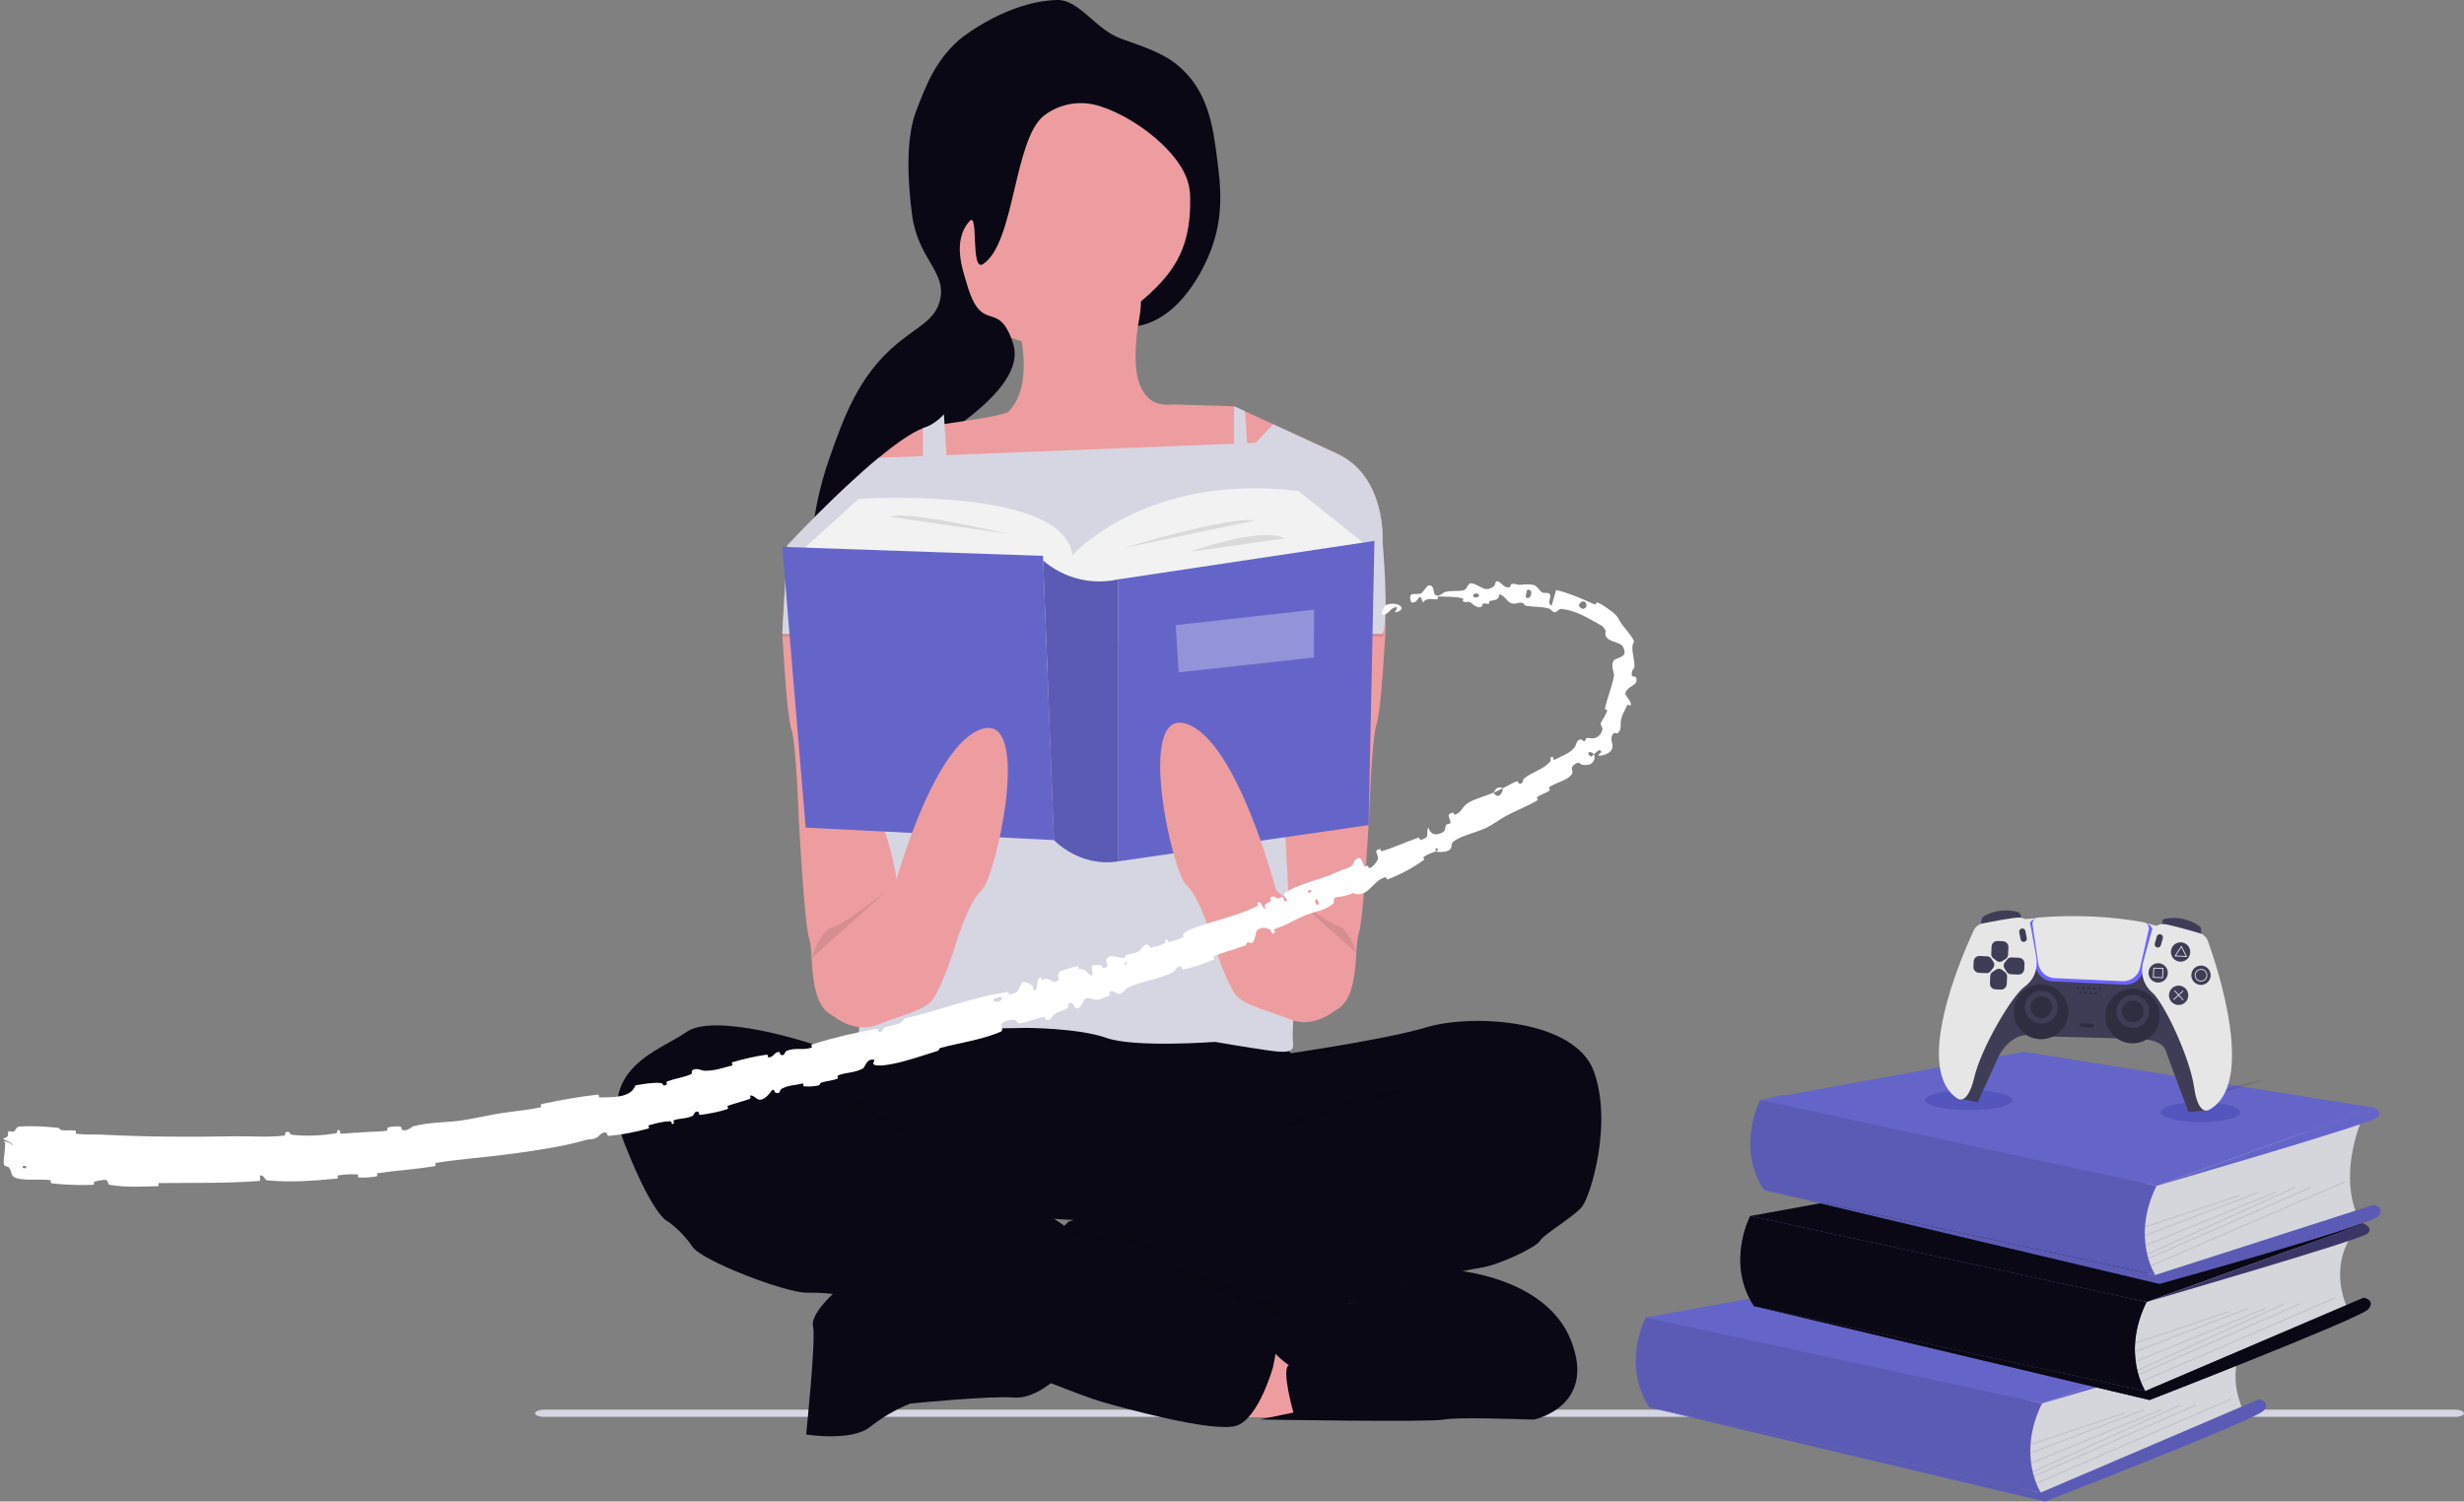 <svg width="617" height="376" viewBox="0 0 617 376" fill="none" xmlns="http://www.w3.org/2000/svg">
<rect x="0" y="0" width="617" height="376" fill="#808080" stroke="none"/>
<g clip-path="url(#clip0_208_2)">
<path d="M617 353.904C617 354.406 615.999 354.808 614.752 354.808H136.248C135.001 354.808 134 354.406 134 353.904C134 353.403 135.001 353.001 136.248 353.001H614.752C615.999 353.001 617 353.403 617 353.904Z" fill="#D6D6E3"/>
<path d="M264.827 86.687C283.316 86.687 298.305 71.671 298.305 53.149C298.305 34.627 283.316 19.612 264.827 19.612C246.338 19.612 231.349 34.627 231.349 53.149C231.349 71.671 246.338 86.687 264.827 86.687Z" fill="#ED9DA0"/>
<path d="M280.752 9.698C288.126 12.294 292.345 13.781 296.209 17.51C302.737 23.811 303.817 32.231 304.816 40.056C305.601 46.177 306.612 54.089 303.03 63.132C301.809 66.217 295.885 79.965 284.549 81.701C282.323 82.043 277.096 82.132 278.602 81.018C292.548 70.706 298.499 64.481 298.01 48.587C297.708 38.714 282.645 28.049 273.702 26.133C271.552 25.693 269.334 25.723 267.198 26.222C265.061 26.72 263.058 27.675 261.324 29.021C253.807 35.203 254.127 60.768 246.2 66.111C242.94 68.309 245.113 52.838 242.815 55.344C238.283 60.295 241.19 67.87 242.005 70.762C245.869 84.457 249.915 74.331 253.684 86.024C257.758 98.649 229.587 112.279 228.371 115.098C226.258 120.002 248.911 138.143 240.618 142.177C230.092 147.301 221.794 140.628 216.902 146.351C214.167 149.546 215.646 152.935 210.705 162.883C209.092 166.13 208.281 167.754 207.571 167.696C204.19 167.424 198.722 140.331 207.571 115.1C211.284 104.511 214.921 94.139 224.668 86.025C229.823 81.736 234.147 80.193 235.377 75.184C237.135 68.027 229.835 64.975 228.373 53.685C227.373 45.964 226.67 34.922 229.394 27.844C231.963 21.159 234.194 15.358 240.033 10.098C241.434 8.833 252.756 0.244 264.759 0.002C270.285 -0.109 274.346 7.439 280.752 9.694V9.698Z" fill="#090814"/>
<path d="M511.338 351.445L421.065 351.004L412.095 329.928L443.812 327.621L438.284 304.515L501.018 296.37L440.946 275.449L446.252 274.186L542.847 289.973L537.526 326.033L529.923 345.852L511.338 351.445Z" fill="#6565C9"/>
<path d="M562.841 334.651C562.841 334.651 556.864 341.961 561.61 353.013L513.873 373.754L509.292 374.716L507.182 365.469L508.593 353.798V347.42L562.841 334.651Z" fill="#D5D6DB"/>
<path d="M412.095 329.927L478.167 317.86L565.716 331.833L511.338 351.445L412.095 329.927Z" fill="#6565C9"/>
<path d="M412.095 329.924C412.095 329.924 405.916 341.653 413.037 352.486L511.016 373.755C511.016 373.755 504.934 364.412 511.33 351.445L412.095 329.924Z" fill="#6565C9"/>
<path opacity="0.1" d="M412.095 329.924C412.095 329.924 405.916 341.653 413.037 352.486L511.016 373.755C511.016 373.755 504.934 364.412 511.33 351.445L412.095 329.924Z" fill="black"/>
<path d="M511.016 373.755L565.716 350.372C565.716 350.372 568.775 351.032 566.797 353.275C564.819 355.518 512.071 375.998 512.071 375.998L413.036 352.485L511.016 373.755Z" fill="#6565C9"/>
<path opacity="0.1" d="M511.016 373.755L565.716 350.372C565.716 350.372 568.775 351.032 566.797 353.275C564.819 355.518 512.071 375.998 512.071 375.998L413.036 352.485L511.016 373.755Z" fill="black"/>
<path opacity="0.1" d="M532.071 353.698L508.411 361.606L508.494 361.857L532.154 353.949L532.071 353.698Z" fill="black"/>
<path opacity="0.1" d="M536.808 352.912L508.402 363.733L508.495 363.98L536.902 353.159L536.808 352.912Z" fill="black"/>
<path opacity="0.1" d="M541.16 352.874L508.56 366.241L508.66 366.486L541.26 353.118L541.16 352.874Z" fill="black"/>
<path opacity="0.1" d="M545.893 351.73L508.941 368.452L509.049 368.693L546.002 351.971L545.893 351.73Z" fill="black"/>
<path opacity="0.1" d="M549.857 351.713L509.234 369.528L509.34 369.77L549.963 351.955L549.857 351.713Z" fill="black"/>
<path opacity="0.1" d="M558.568 350.255L509.848 371.335L509.952 371.577L558.673 350.497L558.568 350.255Z" fill="black"/>
<path d="M565.716 331.832C565.716 331.832 568.116 332.8 566.707 334.3C565.299 335.8 511.33 351.444 511.33 351.444L565.716 331.832Z" fill="#6565C9"/>
<path d="M589.028 309.239C589.028 309.239 583.051 316.547 587.799 327.602L540.062 348.343L535.481 349.31L533.371 340.063L534.803 328.396V322.009L589.028 309.239Z" fill="#D5D6DB"/>
<path d="M438.285 304.513L504.354 292.449L591.904 306.421L537.526 326.033L438.285 304.513Z" fill="#090814"/>
<path d="M438.274 304.513C438.274 304.513 432.092 316.241 439.213 327.074L537.192 348.343C537.192 348.343 531.113 338.993 537.516 326.031L438.274 304.513Z" fill="#3A3768"/>
<path d="M438.274 304.513C438.274 304.513 432.092 316.241 439.213 327.074L537.192 348.343C537.192 348.343 531.113 338.993 537.516 326.031L506.532 319.312L438.274 304.513Z" fill="#090814"/>
<path d="M537.203 348.343L591.907 324.96C591.907 324.96 594.964 325.62 592.985 327.863C591.006 330.106 538.258 350.585 538.258 350.585L439.224 327.073L537.203 348.343Z" fill="#3A3768"/>
<path d="M537.203 348.343L591.907 324.96C591.907 324.96 594.964 325.62 592.985 327.863C591.006 330.106 538.258 350.585 538.258 350.585L439.224 327.073L537.203 348.343Z" fill="#090814"/>
<path opacity="0.1" d="M532.719 328.395C532.719 328.395 527.445 334.736 532.719 344.248V328.395Z" fill="black"/>
<path opacity="0.1" d="M558.259 328.29L534.599 336.198L534.683 336.448L558.343 328.541L558.259 328.29Z" fill="black"/>
<path opacity="0.1" d="M563 327.503L534.594 338.324L534.688 338.571L563.094 327.75L563 327.503Z" fill="black"/>
<path opacity="0.1" d="M567.349 327.46L534.749 340.827L534.849 341.072L567.449 327.704L567.349 327.46Z" fill="black"/>
<path opacity="0.1" d="M572.085 326.317L535.133 343.039L535.241 343.279L572.194 326.557L572.085 326.317Z" fill="black"/>
<path opacity="0.1" d="M576.044 326.296L535.422 344.111L535.528 344.353L576.15 326.538L576.044 326.296Z" fill="black"/>
<path opacity="0.1" d="M584.757 324.838L536.037 345.918L536.142 346.161L584.862 325.081L584.757 324.838Z" fill="black"/>
<path d="M591.905 306.421C591.905 306.421 594.303 307.388 592.897 308.886C591.491 310.384 537.529 326.03 537.529 326.03L591.905 306.421Z" fill="#3A3768"/>
<path d="M591.507 280.168C591.507 280.168 585.53 293.294 590.276 304.344L542.538 319.273L537.967 320.241L535.858 310.993L537.269 299.323V292.938L591.507 280.168Z" fill="#D5D6DB"/>
<path d="M440.772 275.444L506.844 263.378L594.393 277.35L540.015 296.96L440.772 275.444Z" fill="#6565C9"/>
<path d="M440.772 275.442C440.772 275.442 434.582 287.17 441.703 298.003L539.682 319.272C539.682 319.272 533.6 309.922 540.004 296.962L440.772 275.442Z" fill="#6565C9"/>
<path opacity="0.1" d="M440.772 275.442C440.772 275.442 434.582 287.17 441.703 298.003L539.682 319.272C539.682 319.272 533.6 309.922 540.004 296.962L440.772 275.442Z" fill="black"/>
<path d="M539.693 319.272L594.392 301.702C594.392 301.702 597.452 302.362 595.474 304.605C593.496 306.848 540.747 321.514 540.747 321.514L441.713 298.003L539.693 319.272Z" fill="#6565C9"/>
<path opacity="0.1" d="M539.693 319.272L594.392 301.702C594.392 301.702 597.452 302.362 595.474 304.605C593.496 306.848 540.747 321.514 540.747 321.514L441.713 298.003L539.693 319.272Z" fill="black"/>
<path opacity="0.1" d="M560.75 299.218L537.09 307.126L537.173 307.377L560.833 299.469L560.75 299.218Z" fill="black"/>
<path opacity="0.1" d="M565.489 298.432L537.083 309.253L537.177 309.5L565.583 298.679L565.489 298.432Z" fill="black"/>
<path opacity="0.1" d="M569.835 298.391L537.235 311.759L537.335 312.003L569.935 298.636L569.835 298.391Z" fill="black"/>
<path opacity="0.1" d="M574.574 297.245L537.622 313.968L537.731 314.208L574.683 297.486L574.574 297.245Z" fill="black"/>
<path opacity="0.1" d="M578.535 297.227L537.913 315.042L538.018 315.284L578.641 297.469L578.535 297.227Z" fill="black"/>
<path opacity="0.1" d="M587.247 295.771L538.527 316.851L538.632 317.094L587.352 296.013L587.247 295.771Z" fill="black"/>
<path d="M594.392 277.349C594.392 277.349 596.792 278.317 595.384 279.817C593.975 281.317 540.016 296.961 540.016 296.961L594.392 277.349Z" fill="#6565C9"/>
<path opacity="0.1" d="M567.32 270.353C567.32 270.353 557.912 271.78 556.156 273.717L567.32 270.353Z" fill="black"/>
<path opacity="0.1" d="M544.699 279.635C545.651 278.919 546.664 278.289 547.727 277.751C549.269 276.917 550.766 276 552.211 275.006" fill="black"/>
<path d="M316.256 226.066C316.256 226.066 327.718 256.085 334.236 253.083C340.753 250.081 338.986 237.323 340.229 233.825C341.472 230.328 342.851 203.806 342.851 203.806C342.851 203.806 343.48 185.044 344.723 181.245C345.877 177.754 346.813 160.156 346.97 157.386V157.019L345.734 135.254L338.737 133.506L322.511 139.514L320.264 152.37L319.387 157.39L319.013 159.529L316.256 226.066Z" fill="#ED9DA0"/>
<path d="M226.62 227.379C226.62 227.379 215.157 257.399 208.64 254.397C202.123 251.395 203.891 238.637 202.647 235.139C201.403 231.642 200.025 205.12 200.025 205.12C200.025 205.12 199.395 186.358 198.153 182.558C196.999 179.068 196.063 161.47 195.906 158.7V158.332L197.149 136.568L204.147 134.819L220.374 140.823L222.621 153.679L223.498 158.699L223.872 160.838L226.62 227.379Z" fill="#ED9DA0"/>
<path d="M222.125 257.278C222.125 257.278 213.382 266.907 216.626 268.656C219.871 270.405 240.854 303.179 240.854 303.179C240.854 303.179 309.776 311.682 322.777 298.923C335.778 286.164 335.513 263.372 335.513 263.372C335.513 263.372 325.067 265.624 323.931 264.401C322.795 263.178 316.537 257.278 316.537 257.278C316.537 257.278 228.118 251.905 222.125 257.278Z" fill="#090814"/>
<path d="M346.201 135.572L323.727 153.584L316.932 154.079L314.437 154.26L272.534 157.337L229.085 154.154L222.62 153.681L214.379 153.08L197.149 136.567C197.149 136.567 209.345 123.479 220.028 114.645C224.238 111.155 228.216 108.334 231.116 107.223L231.61 107.051C233.433 106.338 251.294 104.473 252.594 103.005C261.03 94.292 252.594 73.519 252.594 73.519C252.594 73.519 289.805 54.261 285.31 79.523C280.815 104.784 293.365 101.046 293.884 101.285L309.033 101.738L311.797 103.008L318.846 106.243L334.751 113.552C347.235 119.309 346.201 135.572 346.201 135.572Z" fill="#ED9DA0"/>
<path opacity="0.1" d="M346.253 159.452H195.904V159.084L197.148 137.32C197.148 137.32 209.345 124.231 220.028 115.398L314.422 111.648L318.812 107.01L334.716 114.317C347.204 120.064 346.201 136.329 346.201 136.329C346.201 136.329 347.909 155.174 346.253 159.452Z" fill="black"/>
<path d="M346.253 158.701H195.904V158.333L197.148 136.569C197.148 136.569 209.345 123.481 220.028 114.647L314.422 110.897L318.812 106.259L334.716 113.567C347.204 119.313 346.201 135.578 346.201 135.578C346.201 135.578 347.909 154.424 346.253 158.701Z" fill="#D6D6E3"/>
<path d="M311.761 102.987L314.271 141.33L316.961 154.088L319.014 163.845C319.014 163.845 324.258 238.894 322.757 242.646C321.257 246.399 323.506 249.401 323.821 251.397C324.136 253.393 323.506 258.407 323.753 260.658C324 262.909 323.753 263.907 318.017 263.105C312.281 262.302 304.278 260.906 304.278 260.906C304.278 260.906 284.051 262.407 277.06 259.908C270.07 257.409 256.833 257.401 256.833 257.401C256.833 257.401 236.853 257.904 230.366 257.154C223.878 256.404 220.372 265.162 216.132 262.655C211.892 260.149 221.121 235.893 224.118 228.883C227.115 221.873 220.125 204.117 220.125 204.117L229.115 154.155L231.116 142.83V107.226L231.61 107.054C233.434 106.341 235.062 105.204 236.359 103.737L238.607 139.565L309.028 142.072V101.747" fill="#D6D6E3"/>
<path d="M304.061 354.512L333.78 355.465L329.517 333.388L306.75 335.557L304.061 354.512Z" fill="#ED9DA0"/>
<path d="M396.147 302.181C394.146 304.68 386.408 309.183 385.658 310.684C384.909 312.186 375.672 316.688 370.922 317.439C366.172 318.189 351.197 321.447 348.447 323.195C346.477 324.456 330.662 328.449 320.271 330.663C317.457 331.33 314.609 331.844 311.739 332.202C307.243 332.449 258.054 315.689 258.054 315.689L267.538 305.933L268.063 305.751C270.745 304.844 283.136 300.648 290.013 298.651C297.76 296.4 306.749 287.146 306.749 287.146C306.749 287.146 319.98 282.643 321.733 282.14C323.485 281.638 317.237 264.631 317.237 264.631C317.237 264.631 345.952 260.639 357.19 257.252C368.428 253.865 394.401 255.12 399.143 268.381C403.885 281.642 398.177 299.682 396.147 302.181Z" fill="#090814"/>
<path d="M265.289 344.456C265.289 344.456 259.553 350.46 253.805 349.964C248.056 349.469 227.966 351.465 227.966 351.465C224.325 352.92 220.915 354.9 217.845 357.342C213.147 361.049 201.865 359.217 201.865 359.217C201.865 359.217 204.36 335.204 203.596 332.199C202.832 329.195 208.533 324.042 208.533 324.042L215.276 322.324L232.356 317.941L256.832 326.444L265.289 344.456Z" fill="#090814"/>
<path opacity="0.1" d="M320.268 330.662C317.453 331.329 314.605 331.843 311.735 332.201C307.24 332.448 258.05 315.688 258.05 315.688L267.534 305.931L268.059 305.75C269.558 306.808 270.786 307.716 271.663 308.406C275.791 311.664 279.776 307.408 281.274 307.408C282.773 307.408 295.754 318.165 295.754 318.165C295.754 318.165 307.74 320.919 309.741 323.418C311.741 325.917 318.73 325.422 319.974 327.168C320.347 327.713 320.392 329.041 320.268 330.662Z" fill="black"/>
<path d="M227.969 265.655C227.969 265.655 215.847 266.353 208.857 263.403C201.867 260.454 178.644 253.647 171.901 258.428C165.159 263.208 148.924 267.433 156.416 286.451C163.907 305.469 167.405 305.964 167.405 305.964C169.723 307.706 171.746 309.809 173.398 312.194C175.645 315.699 196.622 323.699 201.866 323.699C207.11 323.699 216.347 323.699 229.33 332.705C242.313 341.711 254.054 342.714 254.054 342.714C254.054 342.714 270.538 349.469 275.67 350.969C280.802 352.47 304.25 358.969 309.749 356.973C315.248 354.977 318.739 342.457 318.739 342.457C318.739 342.457 321.234 331.199 319.983 329.452C318.732 327.705 311.742 328.199 309.749 325.702C307.756 323.205 295.762 320.449 295.762 320.449C295.762 320.449 282.809 309.687 281.311 309.687C279.813 309.687 275.827 313.935 271.699 310.685C263.477 304.583 254.838 299.065 245.846 294.172C236.359 289.167 227.969 265.655 227.969 265.655Z" fill="#090814"/>
<path opacity="0.1" d="M203.598 272.912C205.757 272.47 207.988 272.534 210.117 273.097C212.247 273.661 214.218 274.709 215.877 276.161C221.87 281.167 242.037 291.216 242.037 291.216" fill="black"/>
<path opacity="0.1" d="M353.445 272.597C353.445 272.597 326.722 276.649 321.733 282.15L353.445 272.597Z" fill="black"/>
<path d="M384.16 355.465H382.983C378.757 355.315 364.442 354.865 361.685 355.465C358.441 356.216 315.484 355.465 315.484 355.465L323.882 353.717C323.882 353.717 320.765 342.775 322.743 341.866C322.743 341.866 311.506 334.451 319.979 329.445C328.452 324.44 337.584 326.549 337.584 326.549L358.853 319.329L362.936 317.938C362.936 317.938 386.906 319.191 393.396 335.702C399.886 352.213 384.16 355.465 384.16 355.465Z" fill="#090814"/>
<path d="M201.739 136.945L214.999 124.937C214.999 124.937 266.414 121.56 268.541 139.069C268.541 139.069 286.769 118.311 325.103 122.934L341.322 135.872L296.492 155.58L252.929 170.717L220.842 156.331L201.739 136.945Z" fill="#F2F2F2"/>
<path d="M195.874 136.945L201.743 207.243L263.923 210.373L261.224 140.375L261.171 139.196L195.874 136.945Z" fill="#6565C9"/>
<path d="M344.17 135.444L280.027 145.08V215.692L342.709 206.619L344.17 135.444Z" fill="#6565C9"/>
<path opacity="0.3" d="M329.044 152.676L294.396 156.533L295.152 168.361L329.022 164.654L329.044 152.676Z" fill="white"/>
<path d="M205.111 244.888L208.64 254.396C208.64 254.396 213.884 258.899 219.623 256.648C225.362 254.396 230.366 253.278 232.861 251.086C235.355 248.895 238.854 237.885 238.854 237.885C238.854 237.885 242.352 225.877 245.843 222.876C249.334 219.874 258.579 178.514 245.843 182.559C233.107 186.604 223.368 224.129 223.368 224.129C223.368 224.129 221.121 226.875 217.877 227.131C214.633 227.386 208.138 226.628 206.888 229.382C205.638 232.136 201.366 239.387 205.111 244.888Z" fill="#ED9DA0"/>
<path d="M280.027 145.073C276.743 145.814 273.331 145.776 270.065 144.96C266.799 144.144 263.768 142.574 261.216 140.375L263.92 210.366C263.92 210.366 270.288 217.27 280.027 215.694V145.073Z" fill="#6565C9"/>
<path opacity="0.1" d="M280.027 145.073C276.743 145.814 273.331 145.776 270.065 144.96C266.799 144.144 263.768 142.574 261.216 140.375L263.92 210.366C263.92 210.366 270.288 217.27 280.027 215.694V145.073Z" fill="black"/>
<path opacity="0.1" d="M281.525 137.186C281.525 137.186 307.618 129.193 314.421 130.319L281.525 137.186Z" fill="black"/>
<path opacity="0.1" d="M252.339 133.697C252.339 133.697 227.047 127.693 222.822 129.396L252.339 133.697Z" fill="black"/>
<path opacity="0.1" d="M297.976 138.183C297.976 138.183 315.426 131.772 321.732 134.821L297.976 138.183Z" fill="black"/>
<path opacity="0.1" d="M289.189 298.961C291.893 296.927 294.771 295.136 297.79 293.61C302.284 291.441 310.525 285.812 310.525 285.812" fill="black"/>
<path opacity="0.1" d="M222.821 222.374C222.821 222.374 211.875 231.342 208.587 232.13C205.299 232.918 203.268 239.913 203.268 239.913" fill="black"/>
<path d="M337.737 243.552L334.246 253.084C334.246 253.084 329.002 257.587 323.257 255.335C317.512 253.083 312.522 251.965 310.02 249.774C307.517 247.582 304.026 236.573 304.026 236.573C304.026 236.573 300.535 224.565 297.037 221.563C293.538 218.561 284.301 177.202 297.037 181.246C309.773 185.291 319.512 222.816 319.512 222.816C319.512 222.816 321.759 225.563 325.003 225.818C328.247 226.074 334.742 225.316 335.992 228.07C337.242 230.824 341.481 238.074 337.737 243.552Z" fill="#ED9DA0"/>
<path opacity="0.1" d="M322.346 223.197C322.346 223.197 331.989 231.061 334.895 231.753C337.801 232.445 339.584 238.577 339.584 238.577" fill="black"/>
<ellipse cx="493" cy="275.5" rx="11" ry="2.5" fill="#5555BE"/>
<ellipse cx="551" cy="278.5" rx="10" ry="2.5" fill="#5555BE"/>
<path d="M554.168 256.132C554.147 256.009 554.152 255.884 554.185 255.764C554.217 255.644 554.275 255.532 554.356 255.437C554.436 255.342 554.536 255.265 554.648 255.213C554.761 255.161 554.884 255.134 555.008 255.134L556.008 252.281L556.959 253.531L555.864 256.049C555.849 256.258 555.758 256.455 555.609 256.601C555.459 256.748 555.261 256.834 555.052 256.844C554.843 256.855 554.638 256.788 554.475 256.656C554.312 256.525 554.203 256.339 554.168 256.132Z" fill="#FFB6B6"/>
<path d="M564.294 241.556C564.304 241.536 564.314 241.516 564.324 241.496C564.321 241.496 564.317 241.497 564.314 241.496L564.294 241.556Z" fill="#2F2E41"/>
<path d="M497.813 238.598C499.542 237.875 500.936 236.526 501.716 234.821C501.794 234.652 502.052 234.781 501.974 234.949C501.159 236.723 499.706 238.123 497.905 238.871C497.733 238.943 497.642 238.669 497.813 238.598Z" fill="white"/>
<path d="M543.341 234.109C545.071 233.387 546.465 232.038 547.245 230.332C547.322 230.163 547.58 230.292 547.503 230.461C546.688 232.234 545.234 233.635 543.433 234.383C543.261 234.454 543.171 234.18 543.341 234.109Z" fill="white"/>
<path d="M490.436 274.399L491.395 275.214L495.228 276.06L500.005 265.567C500.005 265.567 503.006 257.45 510.294 259.467L533.982 260.113C533.982 260.113 541.283 259.696 542.329 263.181C542.527 263.841 548.016 278.474 548.016 278.474L552.346 278.06L552.383 265.797L543.235 241.59L525.522 239.678L507.161 240.121L490.436 274.399Z" fill="#3F3D56"/>
<path d="M510.786 260.228C514.563 260.398 517.762 257.472 517.933 253.691C518.103 249.911 515.18 246.708 511.404 246.538C507.628 246.368 504.428 249.294 504.257 253.074C504.087 256.855 507.01 260.057 510.786 260.228Z" fill="#2F2E41"/>
<path d="M533.719 261.262C537.495 261.433 540.695 258.506 540.865 254.726C541.036 250.946 538.113 247.743 534.336 247.573C530.56 247.402 527.361 250.329 527.19 254.109C527.02 257.889 529.943 261.092 533.719 261.262Z" fill="#2F2E41"/>
<path d="M504.112 230.592L506.952 230.166C506.952 230.166 528.286 228.095 541.523 232.28L540.381 235.077L504.94 233.267L504.112 230.592Z" fill="#E6E6E6"/>
<path d="M532.03 246.572L514.041 245.76C511.856 245.662 510.037 244.062 509.714 241.958L508.19 232.012C508.156 231.795 508.168 231.573 508.225 231.361C508.281 231.148 508.381 230.95 508.519 230.779C508.663 230.599 508.842 230.451 509.045 230.343C509.248 230.236 509.472 230.171 509.701 230.154C519.242 229.403 528.637 229.824 537.626 231.407C537.849 231.445 538.063 231.528 538.253 231.652C538.443 231.776 538.605 231.938 538.73 232.127C538.851 232.307 538.933 232.511 538.972 232.724C539.011 232.938 539.006 233.157 538.956 233.369L536.695 243.114C536.207 245.217 534.245 246.672 532.03 246.572Z" fill="#6C63FF"/>
<path d="M496.037 231.836L496.179 230.429C496.202 230.21 496.276 229.999 496.398 229.815C496.519 229.631 496.683 229.48 496.875 229.373C498.043 228.727 501.176 227.329 505.049 228.311C505.321 228.38 505.565 228.531 505.748 228.744C505.931 228.957 506.044 229.222 506.072 229.501L506.144 230.24L496.037 231.836Z" fill="#3F3D56"/>
<path d="M551.175 234.323L541.253 231.823L541.474 230.652C541.5 230.514 541.567 230.386 541.665 230.286C541.764 230.186 541.89 230.117 542.028 230.089C546.588 229.16 549.949 231.327 550.871 232.014C550.958 232.079 551.029 232.164 551.079 232.261C551.128 232.358 551.155 232.466 551.156 232.575L551.175 234.323Z" fill="#3F3D56"/>
<path d="M490.889 275.341C490.648 275.333 490.414 275.256 490.215 275.118C487.604 273.43 486.062 270.482 485.635 266.36C485.282 262.954 485.685 258.718 486.831 253.769C488.864 244.994 492.687 236.304 494.236 232.975C494.441 232.536 494.747 232.151 495.128 231.851C495.509 231.552 495.955 231.346 496.43 231.25C499.34 230.671 504.418 229.709 505.73 229.768C507.529 229.849 508.425 231.588 508.434 231.605L508.439 231.62L509.709 238.546L509.704 238.645C510.443 241.636 509.699 243.738 508.945 244.975C508.126 246.318 507.116 246.962 507.106 246.968C505.517 248.07 502.842 251.73 500.129 256.52C497.31 261.497 495.163 266.436 494.387 269.733C493.438 273.769 492.258 274.964 491.437 275.256C491.261 275.32 491.075 275.349 490.889 275.341Z" fill="#E6E6E6"/>
<path d="M531.475 245.702L514.477 244.936C513.474 244.889 512.518 244.495 511.773 243.821C511.028 243.148 510.539 242.236 510.391 241.242L508.963 231.571C508.932 231.357 508.944 231.139 509 230.93C509.056 230.72 509.154 230.525 509.288 230.355C509.422 230.186 509.59 230.045 509.78 229.943C509.971 229.841 510.18 229.779 510.396 229.761C519.413 229.019 528.29 229.417 536.782 230.945C536.992 230.983 537.192 231.064 537.37 231.181C537.548 231.299 537.7 231.452 537.817 231.63C537.935 231.808 538.015 232.009 538.053 232.219C538.091 232.429 538.086 232.645 538.039 232.853L535.891 242.333C535.667 243.324 535.102 244.204 534.294 244.821C533.487 245.437 532.489 245.749 531.475 245.702Z" fill="#E6E6E6"/>
<path d="M552.386 278.115C552.199 278.106 552.016 278.06 551.848 277.981C551.055 277.616 549.989 276.32 549.406 272.215C548.93 268.861 547.237 263.749 544.877 258.538C542.606 253.524 540.272 249.638 538.786 248.395C538.779 248.39 537.831 247.658 537.137 246.247C536.497 244.947 535.946 242.786 536.95 239.874L536.956 239.764L538.845 232.984L538.849 232.977C538.859 232.961 539.909 231.31 541.707 231.391C543.019 231.45 547.99 232.866 550.837 233.704C551.301 233.842 551.727 234.087 552.079 234.42C552.432 234.753 552.701 235.164 552.866 235.62C554.109 239.075 557.134 248.074 558.369 256.996C559.065 262.028 559.084 266.283 558.426 269.643C557.63 273.71 555.829 276.507 553.073 277.956C552.864 278.074 552.625 278.129 552.386 278.115Z" fill="#E6E6E6"/>
<path d="M510.962 256.332C513.228 256.434 515.148 254.678 515.25 252.41C515.352 250.141 513.599 248.22 511.333 248.118C509.067 248.015 507.147 249.771 507.045 252.04C506.943 254.308 508.696 256.229 510.962 256.332Z" fill="#3F3D56"/>
<path d="M511.024 254.963C512.534 255.031 513.814 253.86 513.882 252.348C513.951 250.836 512.781 249.555 511.271 249.487C509.76 249.419 508.48 250.589 508.412 252.101C508.344 253.613 509.513 254.894 511.024 254.963Z" fill="#2F2E41"/>
<path d="M533.895 257.366C536.161 257.468 538.08 255.712 538.183 253.444C538.285 251.176 536.531 249.254 534.265 249.152C531.999 249.05 530.08 250.806 529.977 253.074C529.875 255.342 531.629 257.264 533.895 257.366Z" fill="#3F3D56"/>
<path d="M533.957 255.997C535.467 256.065 536.747 254.895 536.815 253.382C536.883 251.87 535.714 250.589 534.204 250.521C532.693 250.453 531.413 251.624 531.345 253.136C531.277 254.648 532.446 255.929 533.957 255.997Z" fill="#2F2E41"/>
<path d="M520.312 247.679C520.487 247.686 520.634 247.551 520.642 247.377C520.65 247.202 520.515 247.055 520.341 247.047C520.166 247.039 520.019 247.174 520.011 247.348C520.003 247.523 520.138 247.671 520.312 247.679Z" fill="#2F2E41"/>
<path d="M521.68 247.74C521.854 247.748 522.002 247.613 522.01 247.439C522.017 247.264 521.883 247.116 521.708 247.108C521.534 247.1 521.386 247.236 521.378 247.41C521.371 247.585 521.505 247.732 521.68 247.74Z" fill="#2F2E41"/>
<path d="M520.996 248.87C521.171 248.878 521.318 248.743 521.326 248.568C521.334 248.394 521.199 248.246 521.025 248.238C520.851 248.23 520.703 248.365 520.695 248.54C520.687 248.714 520.822 248.862 520.996 248.87Z" fill="#2F2E41"/>
<path d="M522.259 248.927C522.433 248.935 522.581 248.8 522.589 248.625C522.596 248.451 522.462 248.303 522.287 248.295C522.113 248.287 521.965 248.422 521.957 248.597C521.95 248.771 522.084 248.919 522.259 248.927Z" fill="#2F2E41"/>
<path d="M523.521 248.984C523.695 248.992 523.843 248.857 523.851 248.682C523.859 248.508 523.724 248.36 523.549 248.352C523.375 248.344 523.228 248.479 523.22 248.654C523.212 248.828 523.347 248.976 523.521 248.984Z" fill="#2F2E41"/>
<path d="M524.783 249.041C524.958 249.049 525.105 248.914 525.113 248.739C525.121 248.565 524.986 248.417 524.812 248.409C524.638 248.401 524.49 248.536 524.482 248.711C524.474 248.885 524.609 249.033 524.783 249.041Z" fill="#2F2E41"/>
<path d="M523.047 247.802C523.222 247.81 523.369 247.675 523.377 247.5C523.385 247.326 523.25 247.178 523.076 247.17C522.902 247.162 522.754 247.297 522.746 247.472C522.738 247.646 522.873 247.794 523.047 247.802Z" fill="#2F2E41"/>
<path d="M524.415 247.864C524.589 247.871 524.737 247.736 524.745 247.562C524.752 247.387 524.618 247.24 524.443 247.232C524.269 247.224 524.121 247.359 524.113 247.533C524.106 247.708 524.24 247.856 524.415 247.864Z" fill="#2F2E41"/>
<path d="M525.782 247.925C525.957 247.933 526.104 247.798 526.112 247.624C526.12 247.449 525.985 247.301 525.811 247.293C525.637 247.286 525.489 247.421 525.481 247.595C525.473 247.77 525.608 247.917 525.782 247.925Z" fill="#2F2E41"/>
<path d="M523.885 257.284L521.15 257.16C521.024 257.155 520.906 257.099 520.821 257.006C520.736 256.914 520.692 256.791 520.697 256.665C520.703 256.539 520.758 256.421 520.851 256.336C520.944 256.251 521.067 256.207 521.192 256.213L523.927 256.336C524.053 256.342 524.171 256.397 524.256 256.49C524.341 256.583 524.385 256.706 524.379 256.831C524.374 256.957 524.318 257.075 524.226 257.16C524.133 257.245 524.01 257.289 523.885 257.284Z" fill="#2F2E41"/>
<path d="M506.704 235.868C506.527 235.859 506.359 235.791 506.225 235.675C506.092 235.559 506.002 235.402 505.969 235.228L505.63 233.426C505.591 233.221 505.636 233.01 505.753 232.838C505.871 232.666 506.052 232.548 506.256 232.509C506.461 232.47 506.672 232.515 506.844 232.632C507.016 232.749 507.134 232.93 507.173 233.135L507.512 234.937C507.534 235.053 507.529 235.173 507.498 235.288C507.467 235.402 507.41 235.508 507.333 235.598C507.255 235.687 507.158 235.758 507.049 235.805C506.94 235.852 506.822 235.873 506.704 235.868Z" fill="#3F3D56"/>
<path d="M540.299 237.277C540.18 237.272 540.065 237.24 539.96 237.184C539.856 237.127 539.766 237.048 539.696 236.952C539.627 236.856 539.58 236.745 539.56 236.628C539.539 236.512 539.545 236.392 539.577 236.277L540.077 234.514C540.134 234.313 540.268 234.144 540.45 234.042C540.632 233.941 540.846 233.916 541.047 233.973C541.247 234.03 541.416 234.164 541.518 234.346C541.619 234.527 541.644 234.742 541.588 234.943L541.088 236.706C541.04 236.877 540.936 237.025 540.792 237.129C540.649 237.233 540.475 237.285 540.299 237.277Z" fill="#3F3D56"/>
<path d="M500.679 240.868C500.421 240.857 500.172 240.766 499.968 240.608L499.115 239.951C498.955 239.828 498.826 239.667 498.741 239.483C498.656 239.3 498.616 239.098 498.625 238.895L498.71 237.006C498.728 236.626 498.895 236.269 499.175 236.013C499.455 235.757 499.825 235.623 500.205 235.639L501.553 235.7C501.932 235.718 502.289 235.885 502.545 236.165C502.8 236.446 502.935 236.816 502.918 237.196L502.832 239.104C502.823 239.301 502.768 239.493 502.671 239.665C502.574 239.837 502.438 239.984 502.275 240.094L501.436 240.656C501.213 240.806 500.948 240.881 500.679 240.868Z" fill="#3F3D56"/>
<path d="M501.007 247.81L499.658 247.749C499.279 247.732 498.923 247.565 498.667 247.284C498.411 247.004 498.277 246.633 498.293 246.254L498.378 244.364C498.388 244.162 498.446 243.964 498.547 243.789C498.649 243.614 498.791 243.465 498.962 243.357L499.87 242.779C500.092 242.638 500.354 242.57 500.617 242.585C500.88 242.6 501.132 242.697 501.337 242.864L502.121 243.499C502.274 243.623 502.396 243.782 502.477 243.962C502.558 244.142 502.596 244.338 502.587 244.535L502.501 246.444C502.484 246.823 502.316 247.18 502.036 247.436C501.756 247.692 501.386 247.827 501.007 247.81Z" fill="#3F3D56"/>
<path d="M505.393 244.051L503.505 243.966C503.303 243.957 503.106 243.899 502.931 243.797C502.755 243.696 502.607 243.553 502.499 243.382L501.922 242.473C501.781 242.25 501.713 241.989 501.728 241.725C501.743 241.462 501.84 241.21 502.006 241.005L502.641 240.219C502.765 240.066 502.924 239.944 503.103 239.863C503.283 239.782 503.48 239.744 503.677 239.753L505.583 239.839C505.962 239.856 506.318 240.024 506.574 240.304C506.83 240.584 506.964 240.955 506.948 241.334L506.887 242.684C506.869 243.064 506.702 243.421 506.422 243.677C506.142 243.933 505.772 244.068 505.393 244.051Z" fill="#3F3D56"/>
<path d="M497.411 243.691L495.523 243.606C495.144 243.588 494.788 243.421 494.532 243.141C494.276 242.86 494.142 242.49 494.158 242.11L494.219 240.76C494.237 240.381 494.404 240.024 494.684 239.768C494.964 239.511 495.334 239.377 495.713 239.394L497.62 239.48C497.817 239.489 498.009 239.544 498.181 239.641C498.352 239.738 498.499 239.874 498.609 240.038L499.17 240.877C499.317 241.096 499.391 241.356 499.383 241.619C499.374 241.883 499.283 242.138 499.122 242.347L498.466 243.2C498.342 243.361 498.182 243.489 497.998 243.575C497.815 243.66 497.613 243.7 497.411 243.691Z" fill="#3F3D56"/>
<path d="M545.92 240.814C547.256 240.874 548.389 239.839 548.449 238.501C548.509 237.163 547.475 236.03 546.139 235.97C544.802 235.91 543.67 236.945 543.61 238.283C543.55 239.621 544.584 240.754 545.92 240.814Z" fill="#3F3D56"/>
<path d="M551.033 246.637C552.37 246.698 553.502 245.662 553.562 244.324C553.622 242.987 552.588 241.853 551.252 241.793C549.916 241.733 548.783 242.768 548.723 244.106C548.663 245.444 549.697 246.577 551.033 246.637Z" fill="#3F3D56"/>
<path d="M545.431 251.661C546.767 251.721 547.899 250.685 547.96 249.348C548.02 248.01 546.986 246.877 545.649 246.817C544.313 246.756 543.181 247.792 543.121 249.13C543.06 250.467 544.095 251.6 545.431 251.661Z" fill="#3F3D56"/>
<path d="M540.308 246.048C541.644 246.108 542.777 245.073 542.837 243.735C542.897 242.398 541.863 241.264 540.527 241.204C539.19 241.144 538.058 242.179 537.998 243.517C537.938 244.855 538.972 245.988 540.308 246.048Z" fill="#3F3D56"/>
<path d="M551.071 245.795C550.759 245.781 550.458 245.674 550.207 245.489C549.955 245.304 549.764 245.048 549.658 244.754C549.551 244.46 549.534 244.141 549.609 243.837C549.684 243.534 549.847 243.259 550.077 243.048C550.308 242.837 550.596 242.699 550.905 242.652C551.214 242.605 551.529 242.651 551.812 242.783C552.095 242.916 552.333 243.129 552.494 243.397C552.656 243.665 552.735 243.974 552.721 244.287C552.701 244.705 552.517 245.099 552.208 245.382C551.898 245.665 551.49 245.813 551.071 245.795ZM551.204 242.846C550.934 242.834 550.666 242.903 550.434 243.043C550.203 243.183 550.018 243.389 549.903 243.634C549.788 243.88 549.749 244.154 549.789 244.422C549.83 244.69 549.949 244.94 550.132 245.14C550.315 245.34 550.552 245.481 550.815 245.546C551.078 245.611 551.354 245.596 551.609 245.504C551.864 245.411 552.085 245.246 552.245 245.027C552.406 244.809 552.498 244.548 552.51 244.277C552.526 243.914 552.398 243.56 552.153 243.291C551.908 243.023 551.567 242.863 551.204 242.846Z" fill="#E6E6E6"/>
<path d="M547.667 239.644L544.498 239.456L546.246 236.802L547.667 239.644ZM544.875 239.267L547.315 239.412L546.221 237.223L544.875 239.267Z" fill="#E6E6E6"/>
<path d="M541.623 244.947L539.098 244.833L539.212 242.305L541.737 242.419L541.623 244.947ZM539.318 244.632L541.422 244.727L541.517 242.62L539.413 242.526L539.318 244.632Z" fill="#E6E6E6"/>
<path d="M546.797 250.385L545.692 249.177L546.758 248.204L546.616 248.048L545.55 249.021L544.576 247.956L544.42 248.099L545.394 249.164L544.186 250.267L544.327 250.423L545.537 249.319L546.641 250.527L546.797 250.385Z" fill="#E6E6E6"/>
</g>
<path d="M5.05 282.096C7.84 281.892 11.538 282.104 14.337 282.399C14.539 282.42 14.675 282.458 14.769 282.505C15.072 282.666 14.914 282.935 15.38 282.998C16.587 283.158 17.671 282.945 18.849 283.135C19.245 283.2 18.756 283.874 19.172 283.927C21.406 284.21 23.514 284.023 25.771 284.142C36.914 284.73 47.84 284.729 59.099 284.544C62.811 284.483 67.345 284.862 71.154 284.364C71.599 284.305 71.297 283.733 71.379 283.679C72.665 282.855 72.296 284.07 73.174 284.174C76.663 284.58 80.508 284.358 83.804 283.861C85.205 283.647 83.696 282.597 85.168 283.134C85.27 283.17 84.965 283.824 85.357 283.858C85.405 283.862 85.456 283.866 85.509 283.868C86.426 283.907 87.935 283.677 88.582 283.665C89.9 283.643 90.115 283.617 91.353 283.505C93.044 283.358 95.087 283.463 96.884 283.125C97.267 283.051 96.686 282.468 97.29 282.293C97.895 282.117 99.529 281.988 100.096 282.074C100.663 282.161 100.488 282.689 100.598 282.792C101.515 283.669 103.242 282.099 103.479 282.035C107.825 280.924 111.706 281.164 115.847 280.539C118.988 280.062 122.298 279.268 125.284 278.791C128.839 278.226 131.913 278.019 135.339 277.305C135.703 277.23 135.133 276.571 135.577 276.477C140.261 275.49 144.936 274.617 149.719 274.109C150.202 274.058 149.733 274.836 150.224 274.824C153.199 274.743 158.038 274.999 159.098 271.795C161.056 271.464 163.437 271.03 165.301 271.188C166.508 271.288 165.59 272.246 166.89 271.622C167.182 271.482 166.636 270.962 167.085 270.799C168.984 270.11 171.154 269.798 173.024 269.006C173.397 268.845 173.156 268.32 173.243 268.194C173.971 267.166 175.857 268.108 176.225 268.119C176.307 268.122 176.388 268.123 176.468 268.124C179.078 268.158 180.865 267.428 183.205 266.853C183.768 266.715 182.917 266.146 183.452 265.987C186.191 265.179 189.096 264.498 191.899 264.115C192.522 264.032 192.131 264.804 192.437 264.797C193.785 264.754 193.765 263.494 195.052 263.429C195.322 263.413 195.319 263.988 195.382 264.034C196.358 264.766 196.651 263.286 196.833 263.207C199.132 262.174 201.01 263.136 203.273 262.317C203.542 262.219 202.738 261.709 203.504 261.472C208.624 259.886 214.132 258.561 219.389 257.656C220.205 257.514 219.783 258.182 219.851 258.23C220.942 258.977 221.098 257.517 221.342 257.394C223.282 256.458 225.503 257.007 226.438 255.049C235.225 253.094 243.52 249.657 252.455 248.392C252.569 248.374 252.574 249.075 252.799 249.036C255.509 248.584 254.702 247.744 256.034 245.988C256.37 245.547 258.147 246.597 258.299 246.667C258.849 246.928 258.711 248.019 258.877 248.05C260.247 248.277 259.055 245.197 260.635 244.69C260.686 244.679 260.664 245.324 260.815 245.339C261.285 245.387 261.62 245.026 262.087 245.095C263.161 245.257 263.985 246.676 265.109 245.331C265.25 245.158 264.4 243.467 265.836 243.093C266.412 242.944 268.889 242.098 269.62 241.983C270.355 241.868 270.066 242.598 270.124 242.607C272.254 242.741 271.645 243.29 272.958 244.097C274.271 244.899 273.122 242.326 273.404 241.902C273.684 241.479 275.275 241.639 275.684 241.742C276.095 241.845 275.796 242.35 276.138 242.371C278.397 242.5 276.564 240.758 277.074 240.115C278.277 238.594 280.153 240.15 281.626 239.858C282.026 239.778 281.559 239.438 281.886 239.279C283.181 238.652 284.201 238.985 285.531 237.888C285.751 237.709 286.573 236.095 287.675 236.678C287.832 236.762 287.684 237.365 288.294 237.272C289.197 237.137 290.79 236.688 291.643 236.197C292.275 235.833 291.213 235.308 292.151 235.252C292.567 235.228 292.039 235.949 292.808 235.864C293.582 235.777 295.385 235.097 296.061 234.829C296.737 234.562 296.14 234.092 296.18 234.03C296.43 233.673 297.641 232.892 297.756 232.85C298.384 232.608 299.009 232.38 299.631 232.164C304.807 230.361 309.931 229.259 314.841 226.924C315.273 226.719 314.722 226.205 314.785 226.168C316.185 225.29 315.681 227.455 316.962 227.589C316.284 226.369 317.007 226.346 318.017 225.766C318.501 225.486 318.017 225.105 318.043 225.035C318.491 223.968 319.416 224.724 319.634 224.867C320.442 225.389 320.635 224.294 321.18 224.64C321.726 224.981 321.239 226.03 322.255 225.594C322.348 225.017 321.092 224.137 321.781 223.62C324.387 221.671 330.192 220.264 332.556 219.322C334.906 218.392 335.633 217.961 337.039 217.521C339.614 216.704 338.319 216.237 339.632 215.148C340.965 214.048 341.221 216.536 341.653 216.897C342.081 217.259 342.093 216.676 342.475 216.807C342.856 216.938 342.433 217.517 343.095 217.324C343.756 217.133 345.088 215.507 345.071 214.926C345.053 213.687 343.775 212.985 345.601 212.578C345.706 212.556 345.667 213.264 346.055 213.149C349.121 212.221 352.093 210.809 355.117 209.779C355.537 209.636 355.494 210.431 355.742 210.355C358.303 209.572 356.938 208.948 357.648 207.139C358.14 208.823 359.311 209.419 361.123 208.507C362.19 207.969 361.671 207.388 362.124 206.558C362.261 206.308 363.251 206.38 363.222 205.995C363.14 204.733 361.845 203.945 363.906 203.456C363.997 203.437 364.037 204.131 364.329 204.022C366.244 203.307 365.899 202.119 367.745 200.976C369.213 200.07 372.237 199.287 374.013 198.459C374.894 200.189 376.311 198.914 376.328 197.38C376.666 197.214 377 197.037 377.33 196.861C378.162 196.416 378.965 195.975 379.787 195.668C380.18 195.522 380.215 196.146 380.29 196.174C381.465 196.61 381.318 195.201 381.522 195.028C383.866 193.142 386.442 192.8 388.338 190.51C388.398 190.432 387.842 189.194 388.98 189.643C389.061 189.672 388.602 190.684 389.743 190.024C390.871 189.373 393.367 188.599 394.404 186.98C394.668 186.585 394.757 185.101 395.937 185.152C396.098 185.158 396.273 185.526 396.545 185.563C397.424 185.664 396.646 184.513 397.932 184.823C398.413 184.933 398.937 184.931 399.435 184.783C400.293 184.518 401.1 183.721 401.301 182.404C401.316 182.334 400.616 181.405 400.897 180.909C401.358 180.108 402.095 178.981 402.42 178.053C402.576 177.611 401.842 177.669 401.858 177.589C402.477 174.649 403.452 172.669 404.104 169.485C404.119 169.407 404.134 169.328 404.148 169.248C404.276 168.605 403.378 166.959 403.897 165.733C404.421 164.322 408.072 165.049 406.359 161.872C405.583 160.529 401.224 160.839 402.097 157.95C401.853 157.616 401.619 157.284 401.39 156.95C401.363 156.903 401.263 156.805 401.217 156.775C397.877 154.941 394.705 152.782 390.729 152.47C390.535 152.454 389.655 153.435 389.239 153.323C388.6 153.148 388.366 152.542 387.902 152.409C385.968 151.845 384.091 152.023 382.2 151.704C381.487 151.587 381.806 151.058 380.935 150.923C380.079 150.794 379.418 151.468 378.276 151.001C377.421 150.647 376.638 149.058 375.463 148.795C375.302 150.283 374.504 150.191 373.02 150.497C372.734 150.557 373.004 151.094 372.868 151.149C372.33 151.387 371.862 150.929 371.333 151.194C371.205 151.258 371.173 151.768 371.067 151.849C370.2 152.557 368.817 151.35 368.595 151.142C367.703 150.347 367.219 150.996 366.532 150.675C365.831 150.355 366.907 150.013 366.079 149.807C364.348 149.38 362.137 149.419 360.366 149.375C359.671 149.361 360.138 150.048 360.038 150.062C359.492 150.122 358.938 150.053 358.411 150.019C357.558 149.995 356.799 150.067 356.353 150.936C355.143 147.503 355.492 151.284 353.446 150.855C353.288 150.824 352.782 149.219 353.415 148.877C354.056 148.536 355.102 148.956 355.97 148.526C356.169 148.421 357.325 146.812 357.488 146.715C357.833 146.505 358.094 146.53 358.309 146.681C358.334 146.681 358.409 146.679 358.434 146.68C358.995 147.114 359.091 148.473 359.14 148.573C359.889 150.049 361.338 148.392 361.732 148.283C363.465 147.779 364.951 148.162 366.435 147.828C367.387 147.613 367.547 145.992 368.305 146.07C370.823 146.332 371.568 148.638 374.059 146.822C374.601 146.438 374.187 144.624 375.951 146.152C376.058 146.247 377.326 147.627 378.171 146.894C378.279 146.801 378.319 146.285 378.456 146.254C379.382 146.057 379.905 146.523 380.902 146.434C381.872 146.343 383.09 146.196 384.178 146.529C384.829 146.727 385.546 147.816 385.817 148.101C386.602 148.918 387.763 148.001 388.155 148.919C388.542 149.843 387.237 150.856 388.54 151.674C388.873 150.37 389.286 149.046 389.663 147.744C392.937 148.51 396.093 149.91 399.302 151.355C399.703 151.535 399.606 150.688 400.049 150.869C401.381 151.426 402.418 152.278 403.541 153.063C403.962 153.345 404.895 154.25 405.142 154.692C405.404 155.182 405.688 155.676 406.028 156.18C406.94 157.519 408.421 158.891 409.209 160.637C408.131 162.189 409.319 164.673 409.268 166.836C409.255 167.574 408.838 167.536 408.706 168.047C408.154 169.95 409.525 169.13 409.706 169.703C409.746 169.849 409.772 169.987 409.785 170.117C410.026 171.834 407.305 171.724 406.991 173.777C406.98 173.88 408.267 175.677 408.305 175.92C408.623 177.383 407.701 175.996 407.373 176.764C406.749 178.169 406.076 179.015 405.825 180.88C405.762 181.41 406.126 183.082 404.885 183.671C404.725 183.746 404.29 183.411 404.208 183.493C402.724 184.964 404.076 185.928 403.726 187.343C403.652 187.624 403.494 187.887 403.286 188.119C402.643 188.844 401.174 189.221 400.781 189.222C399.487 189.272 401.032 188.442 400.994 188.341C400.647 187.21 399.928 188.26 399.162 188.848C397.918 187.734 397.056 188.622 398.374 189.446C398.523 189.535 398.968 188.928 399.162 188.848C399.674 190.623 398.545 191.86 396.394 191.532C395.384 191.373 395.444 190.327 393.896 191.763C393.18 192.41 394.128 193.161 393.588 193.889C392.335 195.559 389.665 195.917 388.086 197.032C387.505 197.442 388.421 197.637 388.03 197.938C387.024 198.72 385.782 198.884 384.81 199.709C384.719 199.786 385.292 200.22 384.945 200.425C383.46 201.31 382.008 201.974 380.502 202.668C379.425 203.161 378.288 203.69 377.128 204.314C375.793 205.033 373.598 206.625 372.186 207.292C369.736 208.458 366.338 209.152 364.39 210.415C363.108 211.241 363.704 211.675 363.337 212.368C362.615 213.716 359.942 213.316 359.56 213.237C359.55 213.233 360.645 212.508 359.872 212.519C359.193 212.07 359.572 213.228 359.56 213.237C359.316 213.187 356.922 214.214 356.523 214.55C356.305 214.735 356.721 215.226 356.602 215.312C353.736 217.353 350.663 219.014 347.348 220.255C347.287 220.27 347.073 219.598 346.933 219.641C344.951 220.231 344.145 221.548 342.813 222.721C341.513 223.879 340.198 224.29 338.81 223.601C337.712 224.263 335.841 224.52 334.75 224.651C333.654 224.785 334.077 226.084 334.003 226.146C331.723 228.091 329.87 228.046 327.09 229.1C325.753 229.606 323.246 230.873 321.88 231.599C320.811 232.171 320.005 232.158 319.045 232.77C318.917 232.852 319.286 233.356 319.253 233.395C318.376 234.535 318.37 232.938 318.033 232.79C316.811 232.248 316.07 231.996 314.768 233.005C314.469 233.237 314.263 235.615 313.678 235.981C312.916 236.453 312.944 235.62 312.165 236.126C312.098 236.169 312.286 236.602 311.753 236.789C309.266 237.668 306.497 238.44 303.974 239.443C303.626 239.579 304.338 240.11 303.839 240.318C303.511 240.455 303.176 240.591 302.837 240.726C300.785 241.543 298.552 242.298 296.464 242.736C295.863 242.86 296.042 242.238 295.866 242.137C294.78 241.531 294.183 243.198 294.011 243.287C289.992 245.428 286.341 245.396 282.205 247.437C281.983 247.549 280.629 249.56 279.42 248.641C279.338 248.581 278.127 247.634 277.698 248.706C277.671 248.773 278.383 249.231 277.488 249.461C276.589 249.693 275.331 250.58 273.899 250.289C273.447 250.197 272.142 249.279 271.333 250.621C271.284 250.713 270.251 253.485 269.127 252.174C268.945 251.957 268.525 250.32 267.442 251.582C267.236 251.825 267.822 252.031 267.213 252.475C266.281 253.159 264.751 253.178 263.698 254.304C263.515 254.503 262.908 255.9 261.876 255.316C261.714 255.225 261.772 254.615 261.347 254.684C259.332 255.008 257.426 256.004 255.355 256.242C254.622 256.327 254.705 255.347 253.91 255.339C253.116 255.331 251.592 255.558 250.959 256.188C250.326 256.819 251.58 257.952 250.48 258.412C245.694 260.411 240.552 261.068 235.58 262.403C234.842 262.601 235.596 262.921 234.518 263.247C230.55 264.457 223.791 266.904 220.028 266.813C217.01 266.743 220.323 265.113 218.105 265.362C217.036 265.484 216.389 267.417 216.152 267.538C213.876 268.732 212.002 268.474 209.885 269.292C209.449 269.46 210.07 270 209.696 270.136C208.428 270.606 206.959 270.688 205.73 271.079C205.177 271.255 205.419 271.731 204.891 271.832C203.626 272.079 202.476 272.16 201.151 272.006C201.03 271.992 201.601 271.168 200.682 271.387C199.18 271.749 197.244 271.762 195.653 272.695C195.185 272.972 195.466 274.134 194.173 273.619C193.901 273.512 193.835 272.047 192.878 273.576C192.715 273.832 191 276.003 189.693 275.226C189.344 275.023 188.345 274.068 187.782 274.402C187.707 274.452 188.197 274.988 187.707 275.178C185.992 275.832 184.087 276.244 182.321 276.893C181.842 277.07 182.736 277.53 182.017 277.773C181.108 278.08 180.081 278.341 179.049 278.559C177.814 278.82 176.573 279.021 175.496 279.168C174.747 279.271 175.121 278.614 175.054 278.568C173.971 277.831 173.781 279.228 173.517 279.371C171.891 280.236 170.385 279.962 168.825 280.5C168.392 280.647 168.85 281.182 168.775 281.258C167.972 282.008 168.404 280.75 167.79 280.768C166.074 280.812 164.262 281.286 162.63 281.743C162.033 281.911 162.874 282.463 162.337 282.606C159.125 283.471 155.742 284.154 152.497 284.445C151.881 284.499 152.141 283.871 151.989 283.773C150.94 283.085 149.945 284.543 149.682 284.717C148.474 285.515 147.856 285.139 146.72 285.469C141.127 287.103 134.015 288.133 128.573 288.87C121.482 289.836 115.908 290.155 109.168 291.199C108.739 291.264 109.271 291.944 108.902 292.01C104.132 292.822 99.367 293.084 94.573 293.785C94.179 293.841 94.82 294.485 94.189 294.598C92.897 294.836 91.24 294.956 89.901 294.852C89.248 294.802 90.055 294.121 89.4 294.083C88.414 294.025 87.392 294.042 86.376 294.125C85.82 294.17 85.267 294.236 84.724 294.32C84.07 294.423 85.121 295.061 84.266 295.139C78.445 295.678 72.727 296.174 66.801 295.554C66.394 295.511 65.966 294.066 65.127 294.39C65.083 294.8 65.111 295.277 65.105 295.713C56.649 296.377 48.265 296.156 39.792 296.267C39.435 296.272 40.069 297.035 39.378 297.048C35.387 297.124 31.491 297.404 27.388 296.679C26.98 296.608 27.175 295.24 25.986 295.459C25.765 295.499 23.985 295.699 23.511 295.999C23.449 296.045 23.781 296.68 23.203 296.703C20.467 296.805 17.578 296.738 14.825 296.504C14.172 296.452 13.587 296.39 12.948 296.321C12.408 296.259 12.979 295.577 12.597 295.527C9.855 295.176 6.891 295.7 4.255 295.076C2.501 294.653 3.142 293.482 2.22 292.318C2.09 292.155 0.978 292.111 0.932 291.434C0.847 289.74 1.397 287.903 1.238 286.096C1.242 285.902 0.829 285.897 0.8 285.832C0.81 285.819 0.823 285.79 1.108 285.812C1.193 285.822 1.258 285.826 1.431 285.865C1.509 285.882 1.593 285.904 1.681 285.93C1.768 285.956 1.928 286.013 2.058 286.068C2.29 286.159 2.695 286.394 2.911 286.559C3.147 286.733 3.26 286.838 3.285 286.844C3.314 286.855 3.313 286.836 3.325 286.828C3.33 286.815 3.35 286.808 3.207 286.654C3.13 286.574 3.025 286.473 2.886 286.359C2.753 286.248 2.529 286.095 2.378 286.006C2.23 285.916 2.068 285.831 1.911 285.759C1.734 285.681 1.677 285.655 1.567 285.61C1.156 285.454 1.05 285.41 0.951 285.345C0.87 285.286 0.846 285.232 0.847 285.173C0.709 285.11 1.696 284.826 1.948 284.508C2.118 284.29 1.82 283.602 2.174 283.325C2.521 283.047 2.909 283.624 3.51 283.296C4.112 282.964 3.845 282.185 5.05 282.096ZM329.863 225.225C328.721 225.008 329.539 227.261 330.27 226.32C330.304 226.272 329.921 225.234 329.863 225.225ZM395.407 151.754C396.276 153.196 397.713 152.136 397.124 151.008C396.501 149.879 395.123 151.313 395.407 151.754ZM382.071 149.57C383.43 150.585 384.148 147.259 382.434 147.726C382.335 147.752 381.99 149.511 382.071 149.57ZM6.549 292.004C6.543 291.973 5.747 291.941 5.74 291.973C5.325 292.733 6.884 292.795 6.549 292.004ZM368.996 149.41C369.435 149.886 370.791 149.418 370.244 148.822C369.799 148.341 368.448 148.817 368.996 149.41ZM282.045 240.949C282.019 240.92 281.483 241.071 281.559 241.258C281.806 241.859 282.478 241.434 282.045 240.949ZM346.964 151.509C350.144 150.363 352.716 152.576 349.466 153.334C348.864 153.493 350.415 152.04 349.588 152.069C348.032 152.143 347.797 154.152 346.045 153.872C345.724 153.82 346.777 151.566 346.968 151.503C346.967 151.505 346.966 151.507 346.964 151.509ZM328.213 222.808C328.183 222.786 327.463 223.065 327.458 223.101C327.374 223.964 328.828 223.403 328.213 222.808ZM250.68 249.629C250.619 249.578 248.893 250.046 248.855 250.122C248.329 251.585 251.825 250.641 250.68 249.629ZM374.064 198.49C374.432 197.422 375.27 196.863 376.324 197.381C375.563 197.738 374.816 198.136 374.064 198.49Z" fill="white"/>
<defs>
<clipPath id="clip0_208_2">
<rect width="483" height="376" fill="white" transform="translate(134)"/>
</clipPath>
</defs>
</svg>
